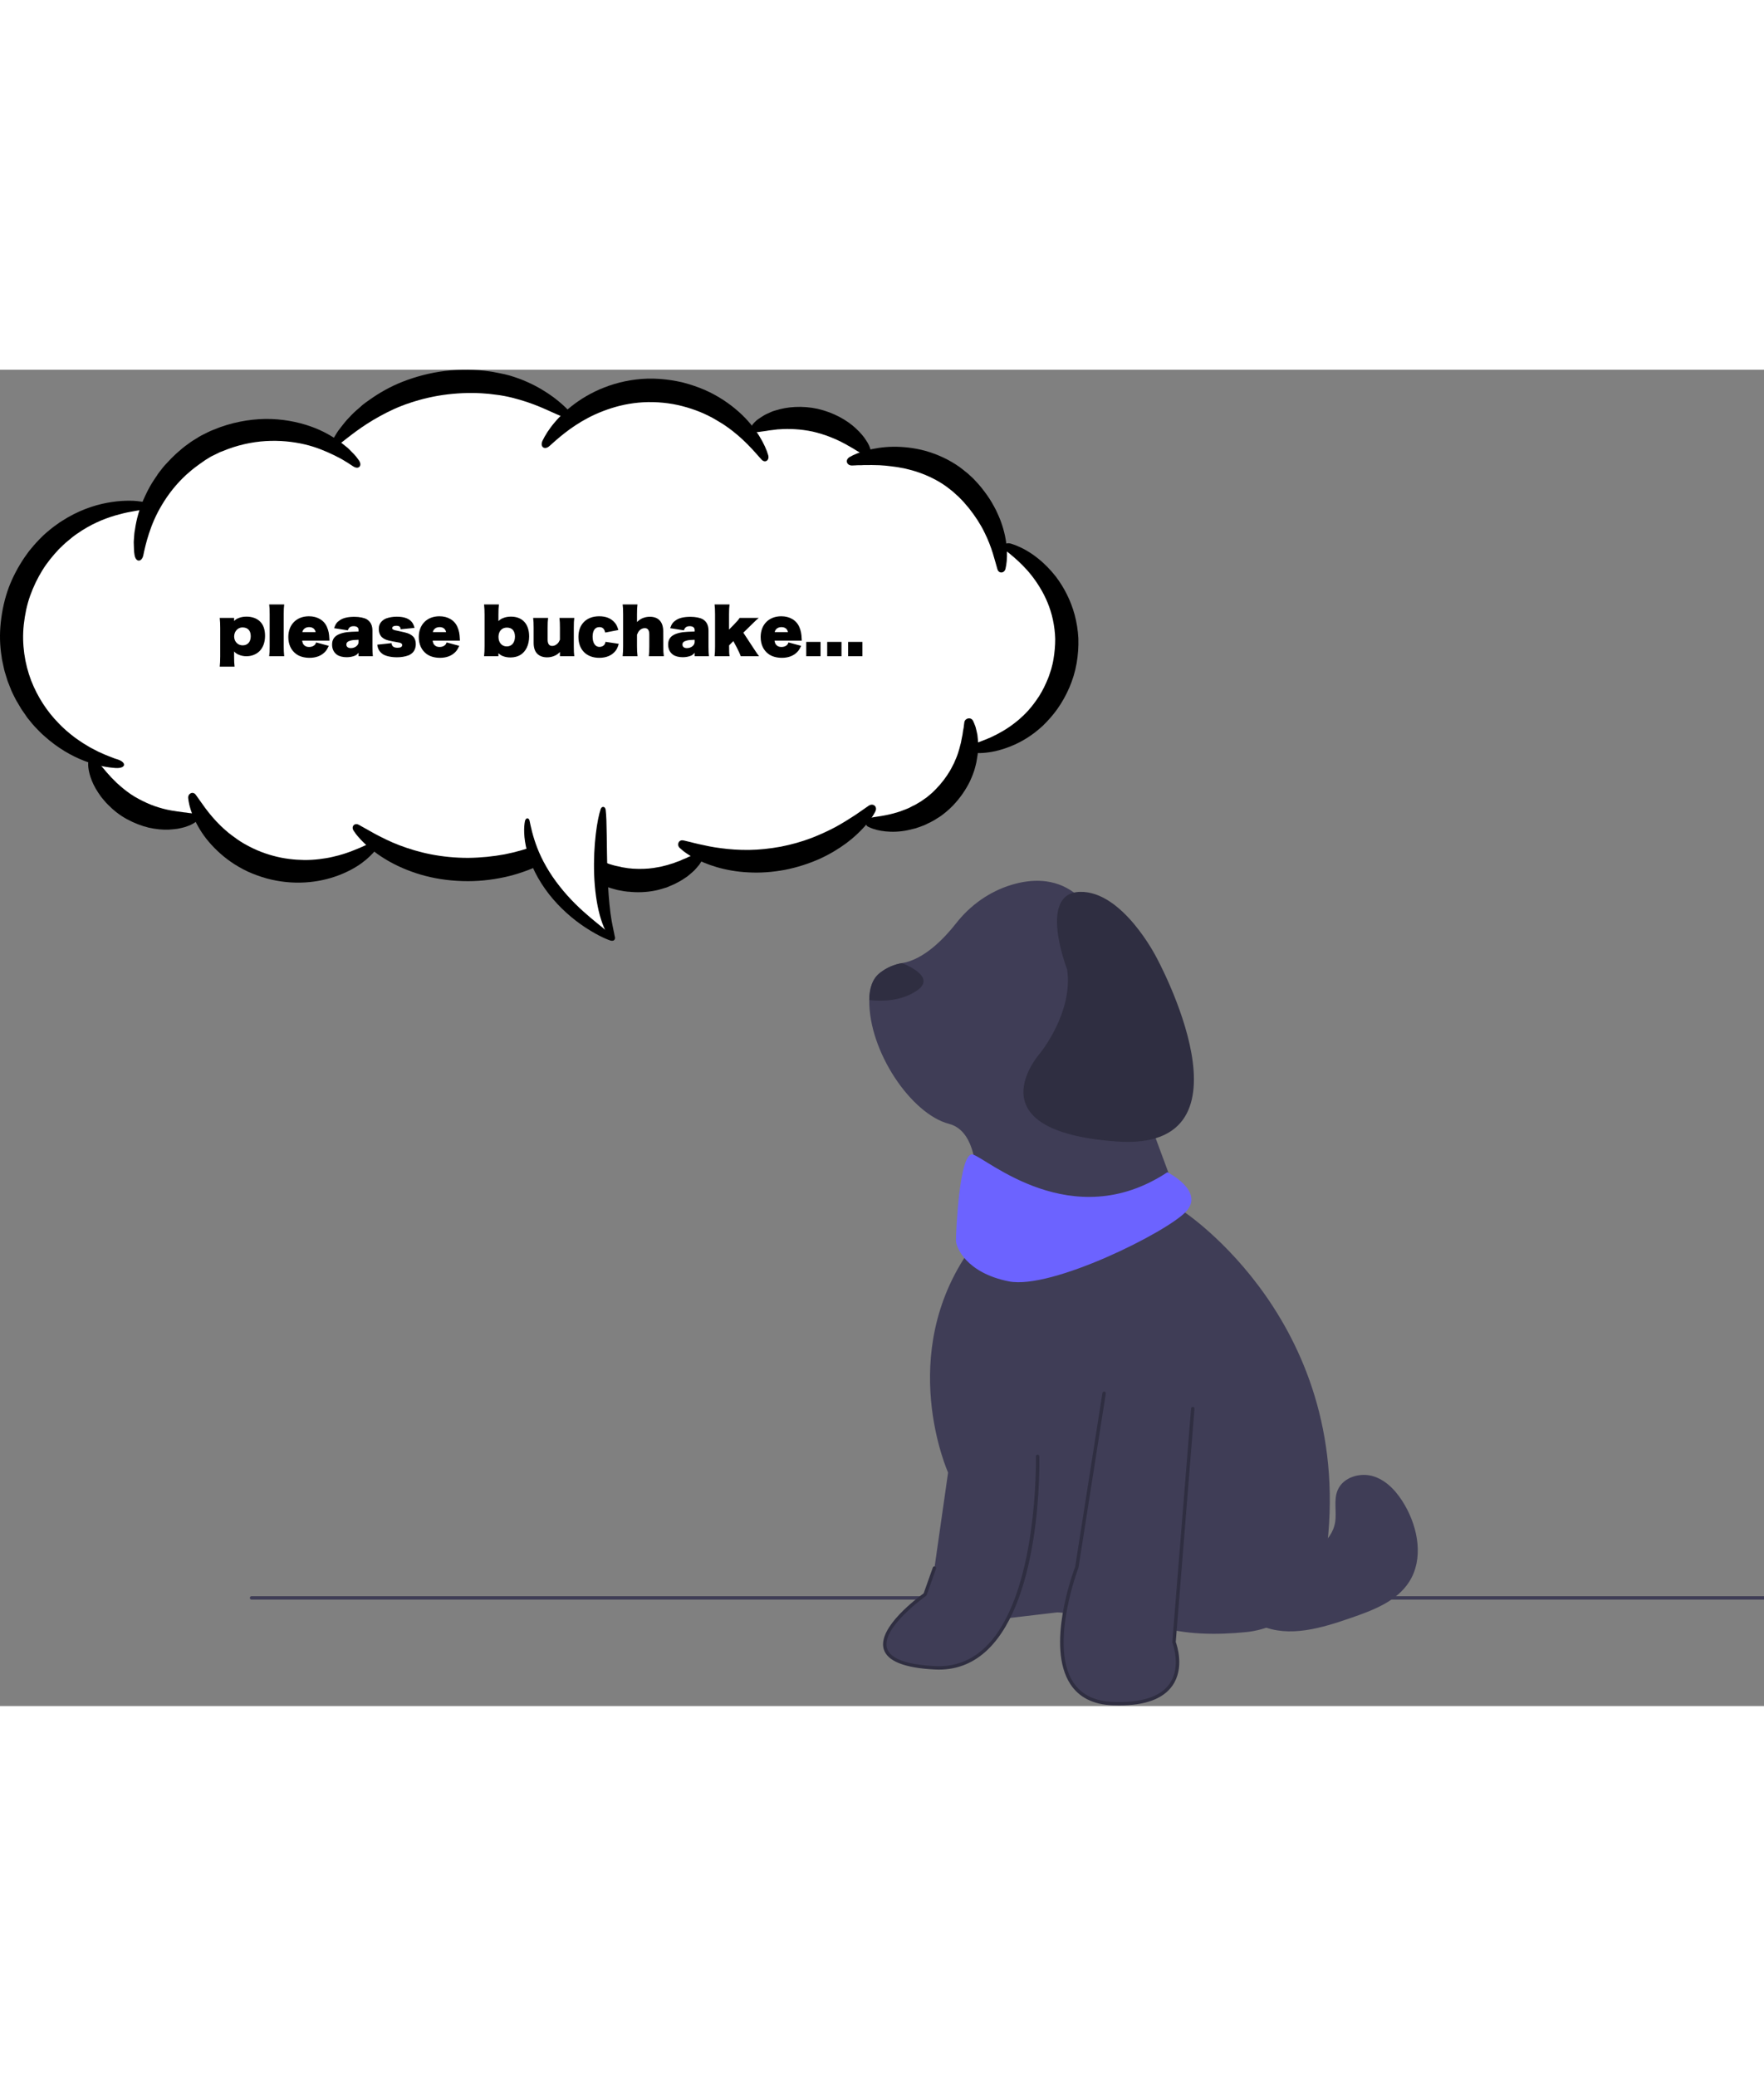 <svg width="300" viewBox="0 0 466 353" fill="none" xmlns="http://www.w3.org/2000/svg">
<rect x="0" y="0" width="466" height="353" fill="#808080" stroke="none"/>
<path d="M281.85 72C281.85 59.925 274.237 49.612 263.587 45.562C260.062 32.438 248.1 22.762 233.887 22.762C232.612 22.762 231.337 22.837 230.1 22.988C225.975 16.613 218.812 12.375 210.675 12.375C205.762 12.375 201.187 13.912 197.437 16.538C191.137 9.637 182.062 5.287 171.975 5.287C164.025 5.287 156.712 7.987 150.9 12.488C143.25 6.562 133.612 3 123.187 3C108.825 3 96.037 9.675 87.75 20.1C82.838 17.363 77.175 15.825 71.138 15.825C57.3 15.825 45.337 24 39.9 35.775C39.075 35.7 38.288 35.663 37.462 35.663C18.45 35.663 3 51.075 3 70.125C3 84.338 11.625 96.562 23.925 101.812C26.587 111.675 35.587 118.913 46.275 118.913C48.75 118.913 51.112 118.538 53.362 117.788C58.763 126.638 68.513 132.525 79.612 132.525C87.3 132.525 94.312 129.712 99.713 125.062C106.725 129.525 115.05 132.113 123.975 132.113C133.35 132.113 142.05 129.263 149.287 124.388C153.412 130.8 160.575 135.038 168.75 135.038C175.462 135.038 181.462 132.188 185.7 127.65C189.937 129.113 194.475 129.863 199.2 129.863C210.075 129.863 219.937 125.738 227.4 118.95C229.237 119.438 231.187 119.663 233.175 119.663C244.762 119.663 254.325 111.15 256.05 100.088C270.487 98.925 281.85 86.812 281.85 72Z" fill="white"/>
<path d="M37.857 36.964C36.92 37.114 35.795 37.264 34.52 37.527C33.245 37.752 31.857 38.089 30.32 38.539C27.282 39.439 23.832 40.902 20.457 43.264C19.595 43.827 18.77 44.502 17.945 45.214C17.082 45.889 16.332 46.677 15.507 47.464C13.97 49.114 12.47 50.914 11.195 52.977C9.92 55.039 8.832 57.289 7.97 59.689C7.107 62.089 6.582 64.677 6.282 67.339C5.72 72.552 6.545 77.689 8.232 82.114C9.957 86.539 12.507 90.327 15.357 93.252C16.745 94.752 18.245 95.989 19.707 97.114C20.457 97.639 21.17 98.164 21.882 98.614C22.632 99.027 23.307 99.514 24.02 99.889C24.732 100.264 25.407 100.602 26.045 100.939C26.72 101.239 27.32 101.502 27.92 101.764C28.52 102.027 29.082 102.214 29.645 102.439C29.907 102.552 30.17 102.664 30.432 102.739C30.695 102.814 30.92 102.889 31.145 102.964C33.47 103.752 33.32 105.364 30.545 105.214C28.407 105.064 25.52 104.614 22.22 103.302C18.92 102.027 15.207 99.927 11.72 96.777C10.82 96.027 9.995 95.127 9.132 94.227C8.72 93.777 8.307 93.289 7.932 92.802C7.52 92.314 7.107 91.827 6.77 91.264C6.395 90.739 6.02 90.177 5.645 89.652C5.307 89.089 4.97 88.489 4.632 87.927C4.257 87.364 3.957 86.727 3.657 86.127C3.357 85.489 3.02 84.889 2.795 84.214C2.532 83.539 2.27 82.902 2.007 82.227C1.782 81.552 1.595 80.839 1.37 80.164C1.145 79.489 0.995 78.739 0.845 78.027C0.695 77.314 0.507 76.602 0.432 75.852C-0.055 72.889 -0.13 69.814 0.207 66.739C0.545 63.514 1.257 60.402 2.307 57.552C3.395 54.664 4.82 52.039 6.432 49.639C6.845 49.039 7.257 48.477 7.67 47.914C8.12 47.352 8.57 46.827 9.02 46.302C9.47 45.777 9.957 45.289 10.407 44.802C10.632 44.577 10.895 44.314 11.12 44.089L11.457 43.752L11.832 43.414C12.32 42.964 12.845 42.552 13.332 42.139C13.82 41.727 14.345 41.352 14.87 40.977C15.395 40.602 15.882 40.227 16.407 39.927C16.932 39.589 17.42 39.289 17.945 38.989C22.07 36.627 26.157 35.427 29.607 34.939C31.332 34.677 32.907 34.602 34.257 34.602C35.645 34.602 36.807 34.752 37.782 34.902C39.882 35.164 40.032 36.702 37.857 36.964Z" fill="black"/>
<path d="M93.357 25.564C92.719 25.189 92.044 24.664 91.182 24.177C90.769 23.914 90.319 23.652 89.832 23.389C89.344 23.127 88.819 22.864 88.294 22.602C86.119 21.552 83.532 20.427 80.457 19.714C77.382 19.002 73.894 18.627 70.182 18.852C66.469 19.077 62.569 19.939 58.819 21.514L58.107 21.777C57.882 21.889 57.657 22.002 57.432 22.114C56.982 22.339 56.569 22.527 56.119 22.752C55.669 22.939 55.294 23.239 54.882 23.464C54.469 23.727 54.057 23.952 53.682 24.252C52.894 24.814 52.107 25.339 51.357 25.939C50.607 26.502 49.932 27.139 49.219 27.739C46.519 30.214 44.419 32.952 42.807 35.652C41.194 38.314 40.107 40.939 39.357 43.264C38.607 45.552 38.157 47.539 37.857 49.039C37.444 50.877 35.832 50.952 35.532 48.852C35.382 48.027 35.382 47.089 35.344 45.964C35.307 45.402 35.382 44.839 35.419 44.202C35.457 43.902 35.457 43.564 35.494 43.264C35.532 42.927 35.569 42.627 35.644 42.289C36.019 39.589 36.844 36.439 38.419 33.177C38.607 32.764 38.832 32.352 39.019 31.939C39.244 31.527 39.469 31.114 39.694 30.702C39.919 30.289 40.182 29.877 40.444 29.464C40.707 29.052 41.007 28.639 41.269 28.227C41.419 28.039 41.569 27.814 41.682 27.589C41.832 27.402 41.982 27.177 42.132 26.989C42.432 26.577 42.769 26.202 43.069 25.789C43.407 25.377 43.744 25.002 44.119 24.627C44.457 24.252 44.832 23.839 45.207 23.464C45.582 23.089 45.994 22.714 46.369 22.339C46.744 21.964 47.194 21.627 47.607 21.252C48.432 20.502 49.332 19.864 50.269 19.189C50.719 18.852 51.244 18.552 51.732 18.252C52.219 17.952 52.707 17.614 53.232 17.352C53.757 17.089 54.282 16.827 54.807 16.564C55.069 16.452 55.332 16.302 55.594 16.189L56.419 15.852C60.994 13.939 65.719 13.077 70.107 13.002C74.494 12.964 78.582 13.752 81.994 14.952C85.444 16.152 88.219 17.839 90.357 19.452C90.882 19.864 91.369 20.277 91.857 20.652C92.307 21.064 92.682 21.477 93.057 21.852C93.432 22.227 93.769 22.564 94.069 22.939C94.332 23.314 94.594 23.652 94.819 23.952C95.757 25.302 94.819 26.464 93.357 25.564Z" fill="black"/>
<path d="M201.095 23.652C199.332 21.702 196.482 18.177 191.907 14.989C191.345 14.577 190.745 14.202 190.107 13.827C189.807 13.639 189.47 13.452 189.17 13.264C188.832 13.077 188.532 12.889 188.195 12.702C186.845 11.989 185.42 11.314 183.882 10.752C182.345 10.189 180.732 9.702 179.045 9.327C177.357 8.952 175.595 8.727 173.832 8.614C170.307 8.389 166.895 8.764 163.782 9.514C160.67 10.302 157.82 11.427 155.382 12.702C150.47 15.289 147.17 18.364 145.145 20.164C143.907 21.289 142.52 20.427 143.345 18.702C143.982 17.389 144.995 15.702 146.57 13.864C148.107 12.027 150.207 10.077 152.832 8.277C155.457 6.477 158.645 4.864 162.282 3.777C165.92 2.689 170.007 2.127 174.207 2.427C176.382 2.577 178.52 2.914 180.507 3.402C182.532 3.927 184.445 4.602 186.207 5.352C189.77 6.927 192.77 8.989 195.17 11.127C197.57 13.264 199.332 15.514 200.57 17.502C201.807 19.489 202.557 21.252 202.932 22.564C203.345 23.952 202.07 24.814 201.095 23.652Z" fill="black"/>
<path d="M148.97 12.589C147.77 12.102 146.157 11.352 144.207 10.489C142.257 9.627 139.932 8.689 137.307 7.939C135.995 7.564 134.607 7.189 133.145 6.927C132.77 6.852 132.432 6.814 132.057 6.739C131.682 6.664 131.307 6.664 130.895 6.589C130.107 6.514 129.32 6.364 128.532 6.327C125.27 6.027 121.82 6.102 118.257 6.514C114.77 6.927 111.432 7.714 108.395 8.727C105.357 9.702 102.62 11.014 100.257 12.327C95.457 14.952 92.082 17.802 89.983 19.414C88.632 20.389 87.395 19.414 88.295 17.802C88.483 17.502 88.67 17.164 88.895 16.827C89.007 16.639 89.12 16.452 89.233 16.302C89.345 16.114 89.495 15.927 89.645 15.739C89.945 15.364 90.245 14.989 90.545 14.577C90.882 14.164 91.22 13.714 91.595 13.302C92.007 12.889 92.42 12.439 92.832 11.989C93.058 11.764 93.282 11.539 93.507 11.314C93.733 11.089 93.995 10.864 94.257 10.639C94.782 10.189 95.308 9.739 95.832 9.252C96.395 8.802 96.995 8.389 97.632 7.939C100.107 6.177 103.07 4.452 106.445 3.139C109.82 1.827 113.57 0.814 117.545 0.327C121.67 -0.161 125.682 -0.086 129.32 0.439C130.22 0.552 131.12 0.777 132.02 0.927C132.882 1.077 133.782 1.302 134.607 1.527C136.257 2.014 137.795 2.577 139.22 3.214C142.032 4.452 144.357 5.914 146.157 7.227C147.957 8.577 149.307 9.814 150.17 10.752C151.07 11.839 150.357 13.152 148.97 12.589Z" fill="black"/>
<path d="M94.857 120.252C95.119 120.402 95.419 120.552 95.719 120.739C96.019 120.927 96.357 121.114 96.732 121.302C97.444 121.714 98.269 122.164 99.132 122.652C100.932 123.589 103.032 124.677 105.507 125.614C107.982 126.552 110.757 127.414 113.832 128.014C116.907 128.614 120.207 128.952 123.657 128.952C127.032 128.914 130.294 128.577 133.332 128.014C136.369 127.414 139.144 126.589 141.582 125.689C144.057 124.789 146.194 123.777 147.994 122.877C148.894 122.389 149.719 121.977 150.432 121.564C150.807 121.377 151.144 121.189 151.482 121.002C151.819 120.814 152.119 120.664 152.382 120.514C153.807 119.764 154.894 120.964 153.807 122.352C152.982 123.439 151.707 124.752 150.019 126.177C148.294 127.564 146.119 129.064 143.532 130.377C140.944 131.727 137.907 132.889 134.532 133.752C131.157 134.577 127.482 135.102 123.619 135.102C119.644 135.102 115.819 134.614 112.369 133.714C108.919 132.814 105.844 131.539 103.219 130.114C100.632 128.689 98.494 127.114 96.882 125.689C96.094 124.939 95.382 124.264 94.819 123.589C94.519 123.252 94.257 122.952 94.032 122.652C93.807 122.352 93.619 122.052 93.432 121.789C92.682 120.739 93.619 119.539 94.857 120.252Z" fill="black"/>
<path d="M180.507 124.339C180.769 124.377 181.032 124.452 181.332 124.527C181.632 124.602 181.969 124.677 182.307 124.752C182.982 124.939 183.769 125.127 184.594 125.314C186.282 125.689 188.269 126.139 190.519 126.402C192.769 126.702 195.244 126.889 197.907 126.852C200.569 126.814 203.382 126.514 206.269 125.989C209.119 125.427 211.782 124.677 214.257 123.739C216.694 122.802 218.944 121.752 220.894 120.702C222.844 119.614 224.569 118.527 225.994 117.589C227.457 116.577 228.619 115.752 229.519 115.152C230.682 114.402 231.919 115.414 231.207 116.764C230.682 117.814 229.782 119.089 228.507 120.552C227.232 121.977 225.619 123.552 223.594 125.052C221.569 126.552 219.169 128.014 216.432 129.252C213.694 130.452 210.657 131.464 207.394 132.102C204.019 132.739 200.719 132.964 197.644 132.777C194.569 132.627 191.757 132.102 189.319 131.389C186.882 130.677 184.819 129.777 183.169 128.877C182.344 128.389 181.632 127.977 181.032 127.527C180.732 127.302 180.432 127.114 180.207 126.889C179.944 126.664 179.719 126.477 179.532 126.289C178.707 125.464 179.307 124.077 180.507 124.339Z" fill="black"/>
<path d="M25.37 103.077C26.345 104.052 27.62 105.814 29.42 107.727C29.645 107.952 29.907 108.214 30.132 108.439C30.395 108.664 30.62 108.927 30.882 109.189C31.445 109.677 31.97 110.164 32.57 110.652C33.77 111.627 35.082 112.564 36.582 113.352C38.045 114.139 39.507 114.814 40.932 115.302C42.357 115.789 43.745 116.164 45.02 116.389C45.357 116.464 45.657 116.502 45.957 116.539C46.257 116.577 46.557 116.652 46.857 116.689C47.457 116.764 47.982 116.839 48.507 116.914C49.032 116.952 49.482 117.027 49.932 117.102C50.382 117.139 50.757 117.177 51.095 117.252C51.957 117.439 52.407 118.977 51.582 119.539C51.282 119.764 50.87 119.989 50.42 120.214C49.97 120.402 49.445 120.627 48.845 120.814C48.245 121.002 47.607 121.114 46.895 121.264C46.182 121.339 45.432 121.452 44.607 121.489C42.957 121.564 41.157 121.377 39.282 120.964C37.407 120.514 35.457 119.764 33.582 118.752C31.632 117.702 29.945 116.352 28.557 114.927C27.845 114.252 27.245 113.464 26.682 112.789C26.157 112.039 25.67 111.327 25.257 110.614C23.645 107.764 23.195 105.214 23.307 103.789C23.42 103.039 24.845 102.514 25.37 103.077Z" fill="black"/>
<path d="M228.358 22.564C228.058 22.414 227.721 22.227 227.346 22.002C227.008 21.777 226.558 21.552 226.146 21.289C225.283 20.727 224.233 20.164 223.108 19.527C220.821 18.289 217.933 17.089 214.671 16.339C211.483 15.664 208.408 15.552 205.896 15.739C205.258 15.739 204.658 15.889 204.096 15.927C203.496 15.964 202.971 16.077 202.483 16.152C201.471 16.264 200.646 16.452 199.933 16.489C199.071 16.527 198.208 15.177 198.846 14.427C199.071 14.127 199.408 13.827 199.746 13.489C199.821 13.414 199.933 13.302 200.046 13.227C200.158 13.152 200.271 13.077 200.383 13.002C200.608 12.852 200.833 12.702 201.096 12.514C201.358 12.364 201.621 12.177 201.883 12.027C202.183 11.839 202.483 11.727 202.783 11.577C203.421 11.277 204.133 10.939 204.883 10.752C207.921 9.777 211.933 9.439 216.021 10.339C220.258 11.314 223.783 13.339 226.108 15.514C227.271 16.602 228.208 17.689 228.808 18.664C229.483 19.639 229.821 20.539 230.008 21.214C230.196 21.927 229.071 22.902 228.358 22.564Z" fill="black"/>
<path d="M229.519 118.414C231.207 118.077 234.019 117.889 237.282 116.839C238.107 116.614 238.932 116.202 239.794 115.902C240.019 115.827 240.207 115.714 240.432 115.602C240.657 115.489 240.844 115.377 241.069 115.264C241.294 115.152 241.519 115.039 241.707 114.964C241.932 114.852 242.119 114.702 242.344 114.589C242.569 114.477 242.757 114.327 242.982 114.214C243.207 114.102 243.432 113.952 243.619 113.802C244.032 113.502 244.444 113.202 244.894 112.902C245.307 112.564 245.682 112.227 246.094 111.889L246.394 111.627L246.694 111.327C246.882 111.139 247.069 110.952 247.257 110.764C248.757 109.227 249.994 107.577 251.007 105.852C251.269 105.439 251.457 104.989 251.682 104.577C251.794 104.352 251.907 104.164 252.019 103.939C252.094 103.714 252.207 103.527 252.282 103.302C252.469 102.889 252.657 102.477 252.807 102.064C252.957 101.652 253.107 101.239 253.219 100.827C253.369 100.414 253.444 100.039 253.557 99.627C253.669 99.252 253.782 98.839 253.857 98.502C253.969 97.752 254.157 97.039 254.269 96.402C254.344 95.727 254.457 95.127 254.569 94.564C254.644 94.002 254.682 93.514 254.757 93.102C254.944 92.014 256.519 91.639 257.082 92.802C257.269 93.252 257.532 93.777 257.719 94.377C257.869 94.977 258.057 95.689 258.207 96.477C258.319 97.264 258.357 98.127 258.432 99.064C258.394 99.514 258.394 100.002 258.357 100.489C258.319 100.977 258.319 101.502 258.207 102.027C258.132 102.552 258.019 103.077 257.944 103.639C257.832 104.202 257.682 104.727 257.532 105.289C257.457 105.552 257.382 105.852 257.269 106.152C257.194 106.414 257.044 106.714 256.969 106.977C256.744 107.539 256.519 108.102 256.257 108.664C255.169 110.914 253.632 113.164 251.719 115.152C250.707 116.202 249.619 117.102 248.494 117.927C247.932 118.302 247.332 118.677 246.769 119.014C246.207 119.352 245.607 119.614 245.007 119.914C244.707 120.064 244.444 120.214 244.144 120.327C243.844 120.439 243.544 120.552 243.244 120.664C242.944 120.777 242.682 120.889 242.382 120.964C242.232 121.002 242.082 121.077 241.969 121.114C241.819 121.152 241.669 121.189 241.519 121.227C240.357 121.527 239.269 121.789 238.219 121.902C236.119 122.164 234.244 122.052 232.707 121.789C231.169 121.527 230.007 121.077 229.219 120.664C228.357 120.064 228.544 118.564 229.519 118.414Z" fill="black"/>
<path d="M151.069 125.239C152.381 126.027 154.369 127.564 157.069 128.952C157.744 129.327 158.494 129.589 159.244 129.927C159.619 130.077 160.031 130.227 160.444 130.377C160.631 130.452 160.856 130.527 161.044 130.602C161.269 130.677 161.456 130.714 161.681 130.789C162.094 130.902 162.544 131.052 162.994 131.127C163.444 131.202 163.894 131.314 164.344 131.427C164.794 131.502 165.281 131.577 165.731 131.652C165.956 131.689 166.219 131.727 166.444 131.727C166.669 131.764 166.931 131.764 167.156 131.802C169.069 131.914 170.906 131.877 172.669 131.614C173.119 131.539 173.531 131.464 173.944 131.389C174.169 131.352 174.356 131.314 174.581 131.277C174.769 131.239 174.994 131.164 175.181 131.127C175.594 131.014 175.969 130.939 176.344 130.827C176.719 130.714 177.094 130.602 177.431 130.489C177.806 130.414 178.144 130.264 178.481 130.114C178.819 130.002 179.156 129.889 179.456 129.777C180.056 129.477 180.656 129.252 181.219 129.027C181.744 128.764 182.231 128.539 182.719 128.352C183.169 128.127 183.581 127.939 183.919 127.789C184.819 127.414 186.019 128.539 185.494 129.514C185.269 129.889 185.044 130.339 184.706 130.789C184.331 131.239 183.919 131.727 183.431 132.252C182.906 132.739 182.344 133.227 181.706 133.752C181.369 133.977 181.031 134.239 180.656 134.464C180.281 134.727 179.906 134.952 179.494 135.177C179.081 135.402 178.669 135.627 178.219 135.852C177.769 136.077 177.319 136.227 176.831 136.452C176.606 136.564 176.344 136.639 176.119 136.752C175.856 136.827 175.631 136.902 175.369 136.977C174.844 137.127 174.319 137.314 173.794 137.427C171.619 137.952 169.219 138.139 166.781 137.952C166.444 137.914 166.144 137.877 165.844 137.877C165.544 137.839 165.206 137.802 164.906 137.764C164.306 137.652 163.669 137.539 163.069 137.427C162.469 137.277 161.906 137.089 161.344 136.939C160.781 136.789 160.256 136.527 159.694 136.339C159.431 136.227 159.169 136.152 158.906 136.002C158.644 135.889 158.419 135.739 158.156 135.627C157.669 135.364 157.181 135.139 156.731 134.877C155.831 134.314 155.006 133.789 154.256 133.152C152.794 131.952 151.669 130.677 150.919 129.552C150.131 128.427 149.681 127.377 149.456 126.589C149.119 125.727 150.281 124.789 151.069 125.239Z" fill="black"/>
<path d="M256.745 99.027C258.02 98.577 259.783 97.977 261.808 97.077C263.833 96.139 266.083 94.902 268.333 93.102C268.895 92.652 269.458 92.202 269.983 91.677C270.133 91.564 270.245 91.414 270.395 91.302C270.508 91.152 270.658 91.039 270.808 90.889C271.07 90.627 271.333 90.327 271.595 90.064C272.645 88.902 273.62 87.589 274.52 86.202C275.42 84.777 276.17 83.239 276.845 81.589C276.995 81.177 277.183 80.764 277.295 80.352C277.445 79.939 277.558 79.489 277.708 79.077C277.82 78.627 277.933 78.214 278.045 77.764C278.158 77.314 278.233 76.864 278.308 76.414C278.608 74.652 278.758 72.852 278.758 71.127C278.72 69.402 278.495 67.714 278.158 66.102C277.483 62.877 276.208 59.989 274.745 57.589C273.283 55.152 271.633 53.164 270.058 51.589C268.483 50.014 267.058 48.852 265.97 47.989C264.62 46.902 265.22 45.402 267.133 45.964C268.595 46.414 270.508 47.239 272.608 48.664C274.708 50.089 276.958 52.114 279.02 54.777C281.045 57.477 282.845 60.852 283.895 64.752C284.42 66.702 284.758 68.802 284.87 70.939C284.945 73.077 284.795 75.289 284.42 77.502C283.633 82.077 281.72 86.202 279.358 89.577C278.158 91.264 276.808 92.764 275.458 94.077C274.745 94.714 274.07 95.314 273.32 95.877C272.608 96.439 271.858 96.927 271.145 97.377C268.258 99.177 265.37 100.189 262.97 100.752C260.533 101.277 258.545 101.352 257.12 101.202C255.545 101.014 255.283 99.514 256.745 99.027Z" fill="black"/>
<path d="M51.733 112.302C53.045 114.064 54.995 117.289 58.333 120.514C58.745 120.927 59.196 121.302 59.645 121.714C60.096 122.127 60.583 122.502 61.071 122.877C62.083 123.627 63.133 124.414 64.296 125.089C65.458 125.764 66.695 126.402 68.008 126.964C69.32 127.527 70.708 128.014 72.133 128.389C74.945 129.177 77.796 129.477 80.458 129.514C81.808 129.514 83.083 129.439 84.32 129.289C85.558 129.139 86.758 128.952 87.846 128.689C90.096 128.202 92.046 127.527 93.695 126.852C95.346 126.214 96.695 125.539 97.746 125.089C99.02 124.527 100.108 125.727 99.133 127.002C98.346 127.939 97.183 129.139 95.533 130.339C93.883 131.539 91.783 132.702 89.233 133.639C86.721 134.577 83.758 135.252 80.57 135.439C77.383 135.627 73.933 135.327 70.483 134.389C68.721 133.902 66.996 133.264 65.421 132.552C63.846 131.802 62.346 130.939 60.995 130.002C58.295 128.127 56.12 125.952 54.433 123.814C52.783 121.677 51.658 119.539 50.908 117.702C50.158 115.864 49.821 114.289 49.708 113.127C49.633 111.889 51.02 111.289 51.733 112.302Z" fill="black"/>
<path d="M263.495 52.714C262.858 50.652 262.108 47.014 260.045 42.927C259.558 41.914 258.958 40.864 258.283 39.814C257.608 38.764 256.858 37.714 256.033 36.664C255.17 35.614 254.27 34.564 253.258 33.589C252.995 33.327 252.733 33.102 252.47 32.877C252.208 32.652 251.945 32.389 251.683 32.164C251.158 31.714 250.558 31.302 249.995 30.852C247.708 29.202 245.195 28.002 242.72 27.139C240.245 26.277 237.808 25.789 235.558 25.527C234.995 25.489 234.433 25.377 233.908 25.339C233.383 25.302 232.858 25.264 232.333 25.227C231.808 25.227 231.32 25.189 230.833 25.189C230.345 25.152 229.895 25.189 229.445 25.189C228.995 25.189 228.583 25.189 228.17 25.189C227.758 25.227 227.383 25.227 227.008 25.227C226.633 25.227 226.295 25.227 225.958 25.264C225.62 25.264 225.32 25.302 225.058 25.302C223.633 25.302 223.145 23.764 224.533 23.014C224.795 22.864 225.095 22.714 225.395 22.564C225.733 22.414 226.07 22.264 226.445 22.114C226.82 21.964 227.233 21.814 227.645 21.664C228.095 21.552 228.545 21.402 228.995 21.289C230.908 20.802 233.233 20.389 235.858 20.352C238.483 20.314 241.445 20.614 244.483 21.439C247.52 22.302 250.67 23.689 253.558 25.752C254.27 26.314 255.02 26.877 255.695 27.439C256.033 27.739 256.333 28.039 256.67 28.339C257.008 28.639 257.308 28.939 257.608 29.277C258.808 30.514 259.82 31.827 260.758 33.139C261.695 34.452 262.445 35.802 263.12 37.114C263.758 38.464 264.32 39.739 264.733 41.052C265.558 43.602 265.933 45.927 266.008 47.914C266.083 49.864 265.895 51.439 265.633 52.527C265.37 53.802 263.87 53.952 263.495 52.714Z" fill="black"/>
<path d="M159.432 115.527C159.432 115.527 156.507 140.689 162.244 150.627C137.607 136.602 139.294 118.489 139.294 118.489L159.432 115.527Z" fill="white"/>
<path d="M139.894 119.127C140.194 120.589 140.719 123.177 141.919 126.289C143.119 129.402 145.069 132.964 147.806 136.414C150.469 139.827 153.431 142.602 156.019 144.777C158.606 146.952 160.744 148.602 161.944 149.652C162.694 150.327 162.244 151.114 161.231 150.777C159.656 150.252 157.144 149.014 154.219 147.064C151.294 145.077 147.956 142.264 145.069 138.589C142.069 134.764 140.081 130.639 139.219 127.114C138.281 123.589 138.356 120.702 138.694 119.164C138.806 118.752 139.069 118.489 139.331 118.489C139.556 118.527 139.819 118.714 139.894 119.127Z" fill="black"/>
<path d="M161.42 150.477C161.308 150.327 161.195 150.177 161.045 150.027C160.933 149.839 160.783 149.652 160.67 149.464C160.408 149.052 160.145 148.602 159.883 148.039C159.358 146.952 158.87 145.639 158.458 144.139C157.633 141.139 157.108 137.389 156.958 133.339C156.695 125.427 157.783 118.714 158.683 116.052C158.983 115.189 159.883 115.339 159.995 116.239C160.37 119.052 160.22 125.614 160.483 133.189C160.633 137.127 160.895 140.689 161.27 143.577C161.458 145.002 161.683 146.239 161.908 147.289C162.02 147.814 162.133 148.302 162.208 148.714C162.245 148.939 162.283 149.127 162.32 149.314C162.358 149.502 162.395 149.652 162.433 149.802C162.658 150.552 161.983 151.114 161.42 150.477Z" fill="black"/>
<path d="M61.969 78.44C61.873 77.688 61.841 76.856 61.841 75.672V74.424C62.273 74.872 62.513 75.032 62.977 75.24C63.633 75.544 64.353 75.688 65.105 75.688C66.449 75.688 67.681 75.208 68.561 74.344C69.505 73.384 70.017 71.992 70.017 70.296C70.017 68.664 69.585 67.384 68.721 66.536C67.873 65.688 66.609 65.224 65.121 65.224C64.337 65.224 63.601 65.352 62.977 65.624C62.529 65.8 62.289 65.96 61.841 66.376V65.56H58.049C58.145 66.44 58.177 67.208 58.177 68.296V75.672C58.177 76.856 58.129 77.72 58.049 78.44H61.969ZM64.097 72.808C62.817 72.808 61.857 71.816 61.857 70.472C61.857 69.128 62.817 68.072 64.049 68.072C65.457 68.072 66.241 68.904 66.241 70.392C66.241 71.896 65.441 72.808 64.097 72.808ZM71.111 62.008C71.207 62.664 71.239 63.368 71.239 64.616V73.064C71.239 74.36 71.207 74.872 71.111 75.672H75.079C74.983 74.76 74.951 74.072 74.951 73.064V64.616C74.951 63.448 74.983 62.712 75.079 62.008H71.111ZM87.028 71.56C87.012 71.368 87.012 71.368 86.996 70.984C86.948 69.768 86.788 68.952 86.404 68.04C85.668 66.216 83.876 65.128 81.62 65.128C78.34 65.128 76.164 67.32 76.164 70.616C76.164 72.552 76.9 74.136 78.26 75.112C79.124 75.752 80.388 76.104 81.78 76.104C83.412 76.104 84.772 75.608 85.732 74.664C86.18 74.232 86.436 73.848 86.852 72.936L83.508 72.04C83.364 72.44 83.252 72.632 82.996 72.824C82.676 73.096 82.18 73.24 81.636 73.24C81.028 73.24 80.564 73.048 80.244 72.648C80.004 72.36 79.908 72.088 79.828 71.56H87.028ZM79.86 69.32C79.956 68.968 80.036 68.824 80.18 68.632C80.516 68.216 81.028 67.992 81.636 67.992C82.596 67.992 83.204 68.456 83.38 69.32H79.86ZM94.72 69.16C93.392 69.192 92.176 69.256 91.584 69.336C90.656 69.464 89.696 69.752 89.152 70.072C88.176 70.632 87.728 71.448 87.728 72.616C87.728 73.752 88.16 74.648 88.976 75.256C89.584 75.704 90.512 75.944 91.6 75.944C92.4 75.944 93.2 75.784 93.792 75.528C94.128 75.368 94.352 75.192 94.72 74.776V75.672H98.496C98.416 74.904 98.384 74.296 98.384 73.24V68.904C98.384 67.512 97.888 66.536 96.896 65.928C96.224 65.528 94.944 65.272 93.632 65.272C91.92 65.272 90.672 65.56 89.776 66.168C88.992 66.68 88.64 67.176 88.256 68.28L91.888 68.84C92.16 68.056 92.592 67.752 93.44 67.752C94.256 67.752 94.72 68.104 94.72 68.728V69.16ZM94.72 71.96C94.72 72.808 93.776 73.544 92.688 73.544C91.952 73.544 91.504 73.192 91.504 72.6C91.504 72.056 91.856 71.736 92.704 71.528C93.136 71.416 93.616 71.368 94.72 71.336V71.96ZM99.666 72.632C99.746 73.16 99.81 73.416 99.922 73.688C100.178 74.296 100.562 74.76 101.138 75.144C101.89 75.64 103.314 75.96 104.866 75.96C105.938 75.96 106.946 75.8 107.842 75.48C108.242 75.336 108.642 75.08 108.994 74.744C109.538 74.2 109.842 73.4 109.842 72.488C109.842 70.808 108.946 69.864 106.898 69.384C106.578 69.304 105.074 68.984 104.898 68.936C104.21 68.808 104.114 68.776 103.89 68.648C103.682 68.536 103.602 68.424 103.602 68.28C103.602 67.88 104.002 67.64 104.674 67.64C105.49 67.64 105.794 67.896 105.826 68.568L109.506 68.2C109.234 67.192 108.978 66.76 108.418 66.264C107.618 65.576 106.434 65.24 104.786 65.24C103.794 65.24 102.866 65.4 102.05 65.688C101.618 65.848 101.218 66.104 100.866 66.456C100.338 66.968 100.066 67.656 100.066 68.504C100.066 69.192 100.258 69.848 100.61 70.344C101.01 70.888 101.714 71.304 102.658 71.528C103.122 71.64 104.13 71.848 104.706 71.944C105.65 72.104 105.714 72.12 105.954 72.264C106.162 72.36 106.242 72.52 106.242 72.76C106.242 73.208 105.826 73.448 105.026 73.448C104.002 73.448 103.506 73.064 103.442 72.232L99.666 72.632ZM121.497 71.56C121.481 71.368 121.481 71.368 121.465 70.984C121.417 69.768 121.257 68.952 120.873 68.04C120.137 66.216 118.345 65.128 116.089 65.128C112.809 65.128 110.633 67.32 110.633 70.616C110.633 72.552 111.369 74.136 112.729 75.112C113.593 75.752 114.857 76.104 116.249 76.104C117.881 76.104 119.241 75.608 120.201 74.664C120.649 74.232 120.905 73.848 121.321 72.936L117.977 72.04C117.833 72.44 117.721 72.632 117.465 72.824C117.145 73.096 116.649 73.24 116.105 73.24C115.497 73.24 115.033 73.048 114.713 72.648C114.473 72.36 114.377 72.088 114.297 71.56H121.497ZM114.329 69.32C114.425 68.968 114.505 68.824 114.649 68.632C114.985 68.216 115.497 67.992 116.105 67.992C117.065 67.992 117.673 68.456 117.849 69.32H114.329ZM127.877 62.008C127.973 62.92 128.005 63.736 128.005 64.744V72.936C128.005 74.088 127.973 74.872 127.877 75.672H131.669V74.904C132.181 75.336 132.437 75.496 132.901 75.672C133.477 75.896 134.149 76.008 134.869 76.008C135.829 76.008 136.789 75.768 137.477 75.336C138.949 74.424 139.781 72.664 139.781 70.44C139.781 67.16 138.005 65.224 134.981 65.224C134.261 65.224 133.589 65.336 132.981 65.576C132.469 65.768 132.181 65.944 131.669 66.392V64.744C131.669 63.448 131.701 62.792 131.797 62.008H127.877ZM133.893 68.12C135.285 68.12 136.037 68.968 136.037 70.52C136.037 72.088 135.189 73.096 133.877 73.096C132.565 73.096 131.685 72.072 131.685 70.584C131.685 69.096 132.565 68.12 133.893 68.12ZM147.917 75.672H151.709C151.613 75 151.581 74.312 151.581 73.064V68.168C151.581 66.92 151.613 66.312 151.709 65.56H147.789C147.885 66.376 147.917 67.096 147.917 68.168V71.32C147.677 71.848 147.549 72.072 147.293 72.328C146.877 72.744 146.381 72.968 145.869 72.968C145.069 72.968 144.669 72.408 144.669 71.288V68.168C144.669 67.016 144.701 66.312 144.797 65.56H140.845C140.941 66.28 140.973 67.032 140.973 68.168V72.168C140.973 73.432 141.309 74.44 141.949 75.048C142.557 75.656 143.453 75.976 144.525 75.976C145.213 75.976 145.853 75.848 146.477 75.576C147.037 75.336 147.341 75.128 147.917 74.568V75.672ZM159.957 71.88C159.893 72.232 159.829 72.408 159.685 72.616C159.397 73 158.917 73.224 158.341 73.224C157.253 73.224 156.549 72.168 156.549 70.536C156.549 68.92 157.189 67.992 158.325 67.992C159.189 67.992 159.653 68.424 159.877 69.432L163.349 68.76C163.061 67.784 162.853 67.368 162.437 66.856C161.493 65.704 160.101 65.128 158.293 65.128C154.933 65.128 152.805 67.24 152.805 70.584C152.805 73.96 154.933 76.104 158.309 76.104C160.133 76.104 161.557 75.512 162.517 74.376C162.949 73.848 163.157 73.416 163.461 72.408L159.957 71.88ZM168.422 75.672C168.31 74.696 168.278 74.088 168.278 73.064V70.008C168.518 69.416 168.662 69.176 168.918 68.888C169.318 68.488 169.798 68.264 170.326 68.264C171.142 68.264 171.526 68.808 171.526 69.96V73.064C171.526 74.184 171.494 74.872 171.398 75.672H175.366C175.254 74.856 175.222 74.328 175.222 73.064L175.206 69.064C175.19 66.616 173.942 65.256 171.67 65.256C170.998 65.256 170.358 65.384 169.734 65.64C169.174 65.896 168.854 66.104 168.278 66.648V64.616C168.278 63.4 168.31 62.728 168.406 62.008H164.486C164.582 62.664 164.614 63.4 164.614 64.616V73.064C164.614 74.04 164.582 74.728 164.486 75.672H168.422ZM183.501 69.16C182.173 69.192 180.957 69.256 180.365 69.336C179.437 69.464 178.477 69.752 177.933 70.072C176.957 70.632 176.509 71.448 176.509 72.616C176.509 73.752 176.941 74.648 177.757 75.256C178.365 75.704 179.293 75.944 180.381 75.944C181.181 75.944 181.981 75.784 182.573 75.528C182.909 75.368 183.133 75.192 183.501 74.776V75.672H187.277C187.197 74.904 187.165 74.296 187.165 73.24V68.904C187.165 67.512 186.669 66.536 185.677 65.928C185.005 65.528 183.725 65.272 182.413 65.272C180.701 65.272 179.453 65.56 178.557 66.168C177.773 66.68 177.421 67.176 177.037 68.28L180.669 68.84C180.941 68.056 181.373 67.752 182.221 67.752C183.037 67.752 183.501 68.104 183.501 68.728V69.16ZM183.501 71.96C183.501 72.808 182.557 73.544 181.469 73.544C180.733 73.544 180.285 73.192 180.285 72.6C180.285 72.056 180.637 71.736 181.485 71.528C181.917 71.416 182.397 71.368 183.501 71.336V71.96ZM188.768 62.008C188.848 62.616 188.896 63.464 188.896 64.616V73.064C188.896 74.216 188.864 74.872 188.768 75.672H192.736C192.624 75 192.608 74.632 192.608 73.16V72.824L193.728 71.688L194.608 73.32C195.04 74.136 195.456 75.032 195.68 75.672H200.528C200.192 75.272 200.016 75.032 199.024 73.512L196.368 69.464L198.704 67.176C199.696 66.2 199.872 66.04 200.448 65.56H195.392C195.072 66.056 194.784 66.408 193.92 67.288L192.592 68.648V64.616C192.592 63.464 192.624 62.744 192.72 62.008H188.768ZM211.809 71.56C211.793 71.368 211.793 71.368 211.777 70.984C211.729 69.768 211.569 68.952 211.185 68.04C210.449 66.216 208.657 65.128 206.401 65.128C203.121 65.128 200.945 67.32 200.945 70.616C200.945 72.552 201.681 74.136 203.041 75.112C203.905 75.752 205.169 76.104 206.561 76.104C208.193 76.104 209.553 75.608 210.513 74.664C210.961 74.232 211.217 73.848 211.633 72.936L208.289 72.04C208.145 72.44 208.033 72.632 207.777 72.824C207.457 73.096 206.961 73.24 206.417 73.24C205.809 73.24 205.345 73.048 205.025 72.648C204.785 72.36 204.689 72.088 204.609 71.56H211.809ZM204.641 69.32C204.737 68.968 204.817 68.824 204.961 68.632C205.297 68.216 205.809 67.992 206.417 67.992C207.377 67.992 207.985 68.456 208.161 69.32H204.641ZM216.765 75.672V71.896H212.989V75.672H216.765ZM222.297 75.672V71.896H218.521V75.672H222.297ZM227.828 75.672V71.896H224.052V75.672H227.828Z" fill="black"/>
<path d="M66.451 324.881H466V323.98H66.451C66.202 323.98 66 324.181 66 324.43C66 324.679 66.202 324.881 66.451 324.881Z" fill="#3F3D56"/>
<path d="M248.882 332.538C251.134 343.349 263.972 330.061 263.972 330.061L279.287 328.259C279.287 328.259 288.972 328.484 295.278 333.439C301.585 338.394 305.864 331.863 305.864 331.863C312.969 334.231 321.673 334.221 329.212 333.463C340.075 332.37 348.782 323.985 350.275 313.17C358.697 252.16 312.395 222.178 312.395 222.178L298.882 185.691C298.882 185.691 303.161 175.106 304.513 165.646C305.864 156.187 295.954 147.178 283.792 138.169C278.471 134.227 272.374 134.511 267.199 136.076C261.393 137.833 256.328 141.445 252.586 146.219C249.486 150.174 244.168 155.775 238.323 156.745C236.301 157.079 234.305 157.881 232.44 159.34C230.513 160.849 229.661 163.367 229.634 166.498C229.49 180.173 240.783 196.637 250.684 199.205C262.846 202.358 256.314 232.313 256.314 232.313C236.495 260.241 250.458 291.322 250.458 291.322L246.855 316.547C246.855 316.547 246.63 321.727 248.882 332.538L248.882 332.538V332.538Z" fill="#3F3D56"/>
<path d="M315.099 274.43L310.144 336.142C310.144 336.142 316.9 353.259 293.927 352.358C270.954 351.457 284.468 316.322 284.468 316.322L291.675 270.376" fill="#3F3D56"/>
<path d="M295.637 352.843C295.076 352.843 294.501 352.831 293.91 352.808C288.825 352.609 285.08 350.736 282.779 347.241C276.202 337.25 283.517 317.554 284.031 316.206L291.231 270.306C291.269 270.06 291.498 269.895 291.746 269.931C291.991 269.97 292.159 270.2 292.121 270.446L284.914 316.392C284.908 316.423 284.9 316.454 284.889 316.484C284.81 316.688 277.118 337.005 283.532 346.747C285.664 349.984 289.167 351.721 293.946 351.908C301.447 352.201 306.492 350.6 308.945 347.148C312.154 342.63 309.75 336.37 309.725 336.307C309.7 336.243 309.69 336.174 309.695 336.106L314.65 274.394C314.67 274.146 314.883 273.966 315.135 273.981C315.383 274.001 315.568 274.218 315.548 274.466L310.601 336.077C310.929 336.96 312.981 343.016 309.683 347.664C307.243 351.104 302.521 352.843 295.637 352.843V352.843Z" fill="#2F2E41"/>
<path d="M274.107 287.043C274.107 287.043 275.459 344.25 247.08 342.899C218.702 341.547 244.377 323.529 244.377 323.529L246.855 316.547" fill="#3F3D56"/>
<path d="M248.056 343.372C247.726 343.372 247.395 343.364 247.06 343.349C238.957 342.963 234.379 341.147 233.453 337.953C231.784 332.196 242.66 324.204 244.002 323.244L246.432 316.397C246.515 316.162 246.772 316.04 247.007 316.123C247.241 316.206 247.364 316.463 247.281 316.698L244.803 323.68C244.772 323.768 244.714 323.844 244.638 323.898C244.519 323.981 232.756 332.314 234.318 337.702C235.126 340.486 239.427 342.083 247.103 342.449C252.215 342.694 256.696 340.975 260.414 337.345C274.357 323.735 273.667 287.418 273.658 287.053C273.653 286.805 273.849 286.598 274.098 286.592C274.333 286.593 274.553 286.784 274.559 287.032C274.595 288.539 275.267 324.103 261.044 337.989C257.383 341.564 253.017 343.372 248.056 343.372V343.372Z" fill="#2F2E41"/>
<path d="M229.635 166.498C232.869 166.885 237.932 166.867 242.126 164.07C246.617 161.074 241.955 158.281 238.324 156.745C236.301 157.079 234.306 157.881 232.441 159.34C230.513 160.849 229.662 163.367 229.635 166.498Z" fill="#2F2E41"/>
<path d="M281.9 158.398C281.9 158.398 274.04 138.211 285.297 137.928C296.555 137.646 305.447 155.14 305.447 155.14C305.447 155.14 333.703 206.645 294.99 203.868C256.278 201.09 274.777 180.53 274.777 180.53C274.777 180.53 283.607 169.674 281.9 158.398H281.9V158.398V158.398V158.398Z" fill="#2F2E41"/>
<path d="M325.026 309.257C330.012 311.475 335.221 313.738 340.673 313.522C346.125 313.305 351.863 309.794 352.712 304.404C353.151 301.621 352.281 298.636 353.346 296.029C354.78 292.52 359.404 291.167 362.998 292.37C366.592 293.572 369.232 296.672 371.125 299.955C374.667 306.098 376.087 314.16 372.289 320.148C368.997 325.339 362.753 327.685 356.944 329.697C349.208 332.376 340.57 335.036 333.073 331.744C325.533 328.434 321.426 318.869 324.218 311.122" fill="#3F3D56"/>
<path d="M308.393 211.992C308.393 211.992 318.303 216.947 313.348 222.352C308.393 227.757 277.762 243.073 266.501 240.821C255.24 238.568 252.537 231.812 252.537 230.01C252.537 228.208 253.387 206.412 256.99 207.313C260.594 208.214 283.168 228.658 308.393 211.992Z" fill="#6C63FF"/>
</svg>
